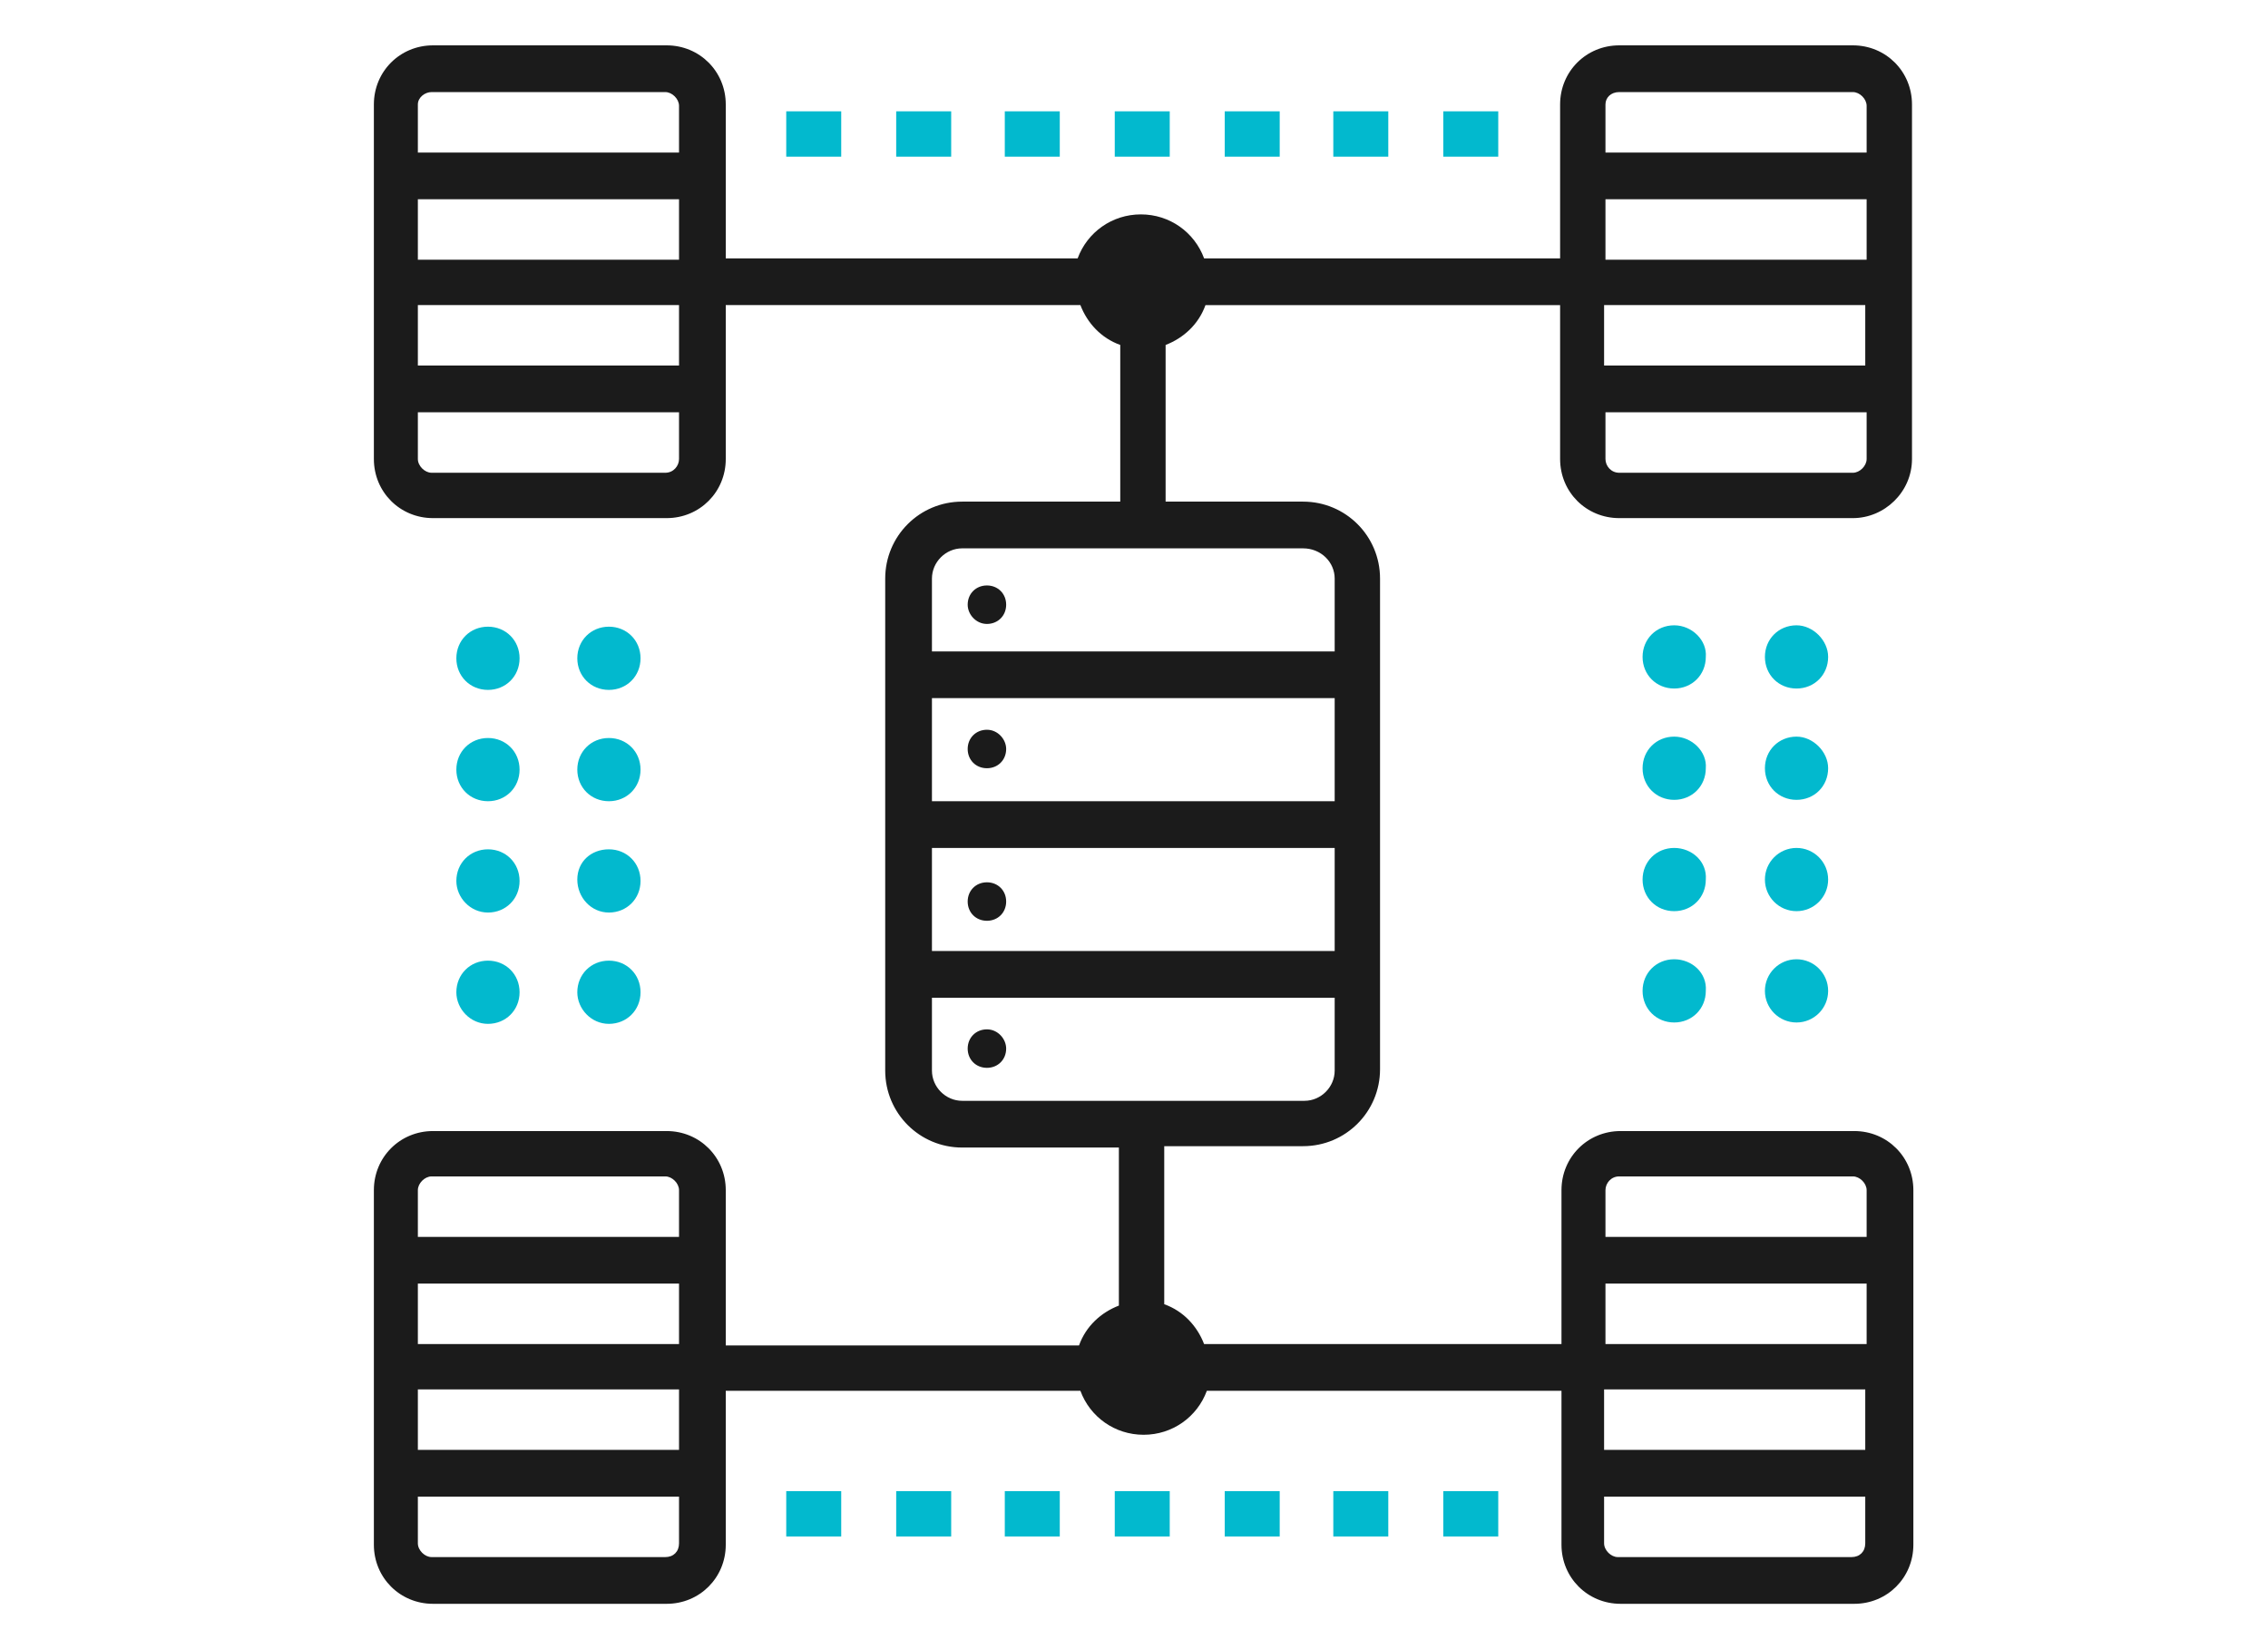 <?xml version="1.0" encoding="utf-8"?>
<!-- Generator: Adobe Illustrator 22.1.0, SVG Export Plug-In . SVG Version: 6.00 Build 0)  -->
<svg version="1.1" id="圖層_1" xmlns="http://www.w3.org/2000/svg" xmlns:xlink="http://www.w3.org/1999/xlink" x="0px" y="0px"
	 viewBox="0 0 165 120" style="enable-background:new 0 0 165 120;" xml:space="preserve">
<style type="text/css">
	.st0{fill:#1B1B1B;}
	.st1{fill:#02B9CE;}
</style>
<g>
	<path class="st0" d="M71.8,45.4c0.8,0,1.4-0.6,1.4-1.4c0-0.8-0.6-1.4-1.4-1.4c-0.8,0-1.4,0.6-1.4,1.4C70.4,44.7,71,45.4,71.8,45.4z
		"/>
	<path class="st0" d="M71.8,53.1c-0.8,0-1.4,0.6-1.4,1.4c0,0.8,0.6,1.4,1.4,1.4c0.8,0,1.4-0.6,1.4-1.4
		C73.2,53.8,72.6,53.1,71.8,53.1z"/>
	<path class="st0" d="M71.8,67c0.8,0,1.4-0.6,1.4-1.4c0-0.8-0.6-1.4-1.4-1.4c-0.8,0-1.4,0.6-1.4,1.4C70.4,66.4,71,67,71.8,67z"/>
	<path class="st0" d="M71.8,74.9c-0.8,0-1.4,0.6-1.4,1.4c0,0.8,0.6,1.4,1.4,1.4c0.8,0,1.4-0.6,1.4-1.4
		C73.2,75.6,72.6,74.9,71.8,74.9z"/>
	<path class="st0" d="M139.1,33.4V7.6c0-2.4-1.9-4.3-4.3-4.3h-17c-2.4,0-4.3,1.9-4.3,4.3v11.2H87.6c-0.7-1.9-2.5-3.2-4.6-3.2
		c-2.1,0-3.9,1.3-4.6,3.2H52.8V7.6c0-2.4-1.9-4.3-4.3-4.3h-17c-2.4,0-4.3,1.9-4.3,4.3v25.8c0,2.4,1.9,4.3,4.3,4.3h17
		c2.4,0,4.3-1.9,4.3-4.3V22.2h25.8c0.5,1.3,1.5,2.4,2.9,2.9v11.4H70c-3.1,0-5.6,2.5-5.6,5.6v35.8c0,3.1,2.5,5.6,5.6,5.6h11.4v11.5
		c-1.3,0.5-2.4,1.5-2.9,2.9H52.8V86.6c0-2.4-1.9-4.3-4.3-4.3h-17c-2.4,0-4.3,1.9-4.3,4.3v25.8c0,2.4,1.9,4.3,4.3,4.3h17
		c2.4,0,4.3-1.9,4.3-4.3v-11.2h25.8c0.7,1.9,2.5,3.2,4.6,3.2c2.1,0,3.9-1.3,4.6-3.2h25.8v11.2c0,2.4,1.9,4.3,4.3,4.3h17
		c2.4,0,4.3-1.9,4.3-4.3V86.6c0-2.4-1.9-4.3-4.3-4.3h-17c-2.4,0-4.3,1.9-4.3,4.3v11.2H87.6c-0.5-1.3-1.5-2.4-2.9-2.9V83.4h10.1
		c3.1,0,5.6-2.5,5.6-5.6V42.1c0-3.1-2.5-5.6-5.6-5.6H84.8V25.1c1.3-0.5,2.4-1.5,2.9-2.9h25.8v11.2c0,2.4,1.9,4.3,4.3,4.3h17
		C137.1,37.7,139.1,35.8,139.1,33.4z M30.4,18.9v-4.4h19v4.4H30.4z M49.4,22.2v4.4h-19v-4.4H49.4z M31.4,6.7h17c0.5,0,1,0.5,1,1v3.4
		h-19V7.6C30.4,7.1,30.9,6.7,31.4,6.7z M48.4,34.4h-17c-0.5,0-1-0.5-1-1V30h19v3.4C49.4,33.9,49,34.4,48.4,34.4z M30.4,97.8v-4.4h19
		v4.4H30.4z M49.4,101.1v4.4h-19v-4.4H49.4z M31.4,85.6h17c0.5,0,1,0.5,1,1V90h-19v-3.4C30.4,86.1,30.9,85.6,31.4,85.6z M48.4,113.3
		h-17c-0.5,0-1-0.5-1-1v-3.4h19v3.4C49.4,112.9,49,113.3,48.4,113.3z M135.7,101.1v4.4h-19v-4.4H135.7z M116.8,97.8v-4.4h19v4.4
		H116.8z M134.7,113.3h-17c-0.5,0-1-0.5-1-1v-3.4h19v3.4C135.7,112.9,135.3,113.3,134.7,113.3z M117.8,85.6h17c0.5,0,1,0.5,1,1V90
		h-19v-3.4C116.8,86.1,117.2,85.6,117.8,85.6z M67.8,58.3v-7.5h29.3v7.5H67.8z M97.1,61.7v7.5H67.8v-7.5H97.1z M94.9,80.1H70
		c-1.2,0-2.2-1-2.2-2.2v-5.3h29.3v5.3C97.1,79.1,96.1,80.1,94.9,80.1z M97.1,42.1v5.3H67.8v-5.3c0-1.2,1-2.2,2.2-2.2h24.8
		C96.1,39.9,97.1,40.9,97.1,42.1z M135.7,22.2v4.4h-19v-4.4H135.7z M116.8,18.9v-4.4h19v4.4H116.8z M117.8,6.7h17c0.5,0,1,0.5,1,1
		v3.4h-19V7.6C116.8,7.1,117.2,6.7,117.8,6.7z M116.8,33.4V30h19v3.4c0,0.5-0.5,1-1,1h-17C117.2,34.4,116.8,33.9,116.8,33.4z"/>
	<circle class="st1" cx="130.7" cy="72.1" r="2.3"/>
	<circle class="st1" cx="130.7" cy="64" r="2.3"/>
	<path class="st1" d="M130.7,53.6c-1.3,0-2.3,1-2.3,2.3c0,1.3,1,2.3,2.3,2.3c1.3,0,2.3-1,2.3-2.3C133,54.7,131.9,53.6,130.7,53.6z"
		/>
	<path class="st1" d="M130.7,45.5c-1.3,0-2.3,1-2.3,2.3c0,1.3,1,2.3,2.3,2.3c1.3,0,2.3-1,2.3-2.3C133,46.6,131.9,45.5,130.7,45.5z"
		/>
	<path class="st1" d="M121.8,69.8c-1.3,0-2.3,1-2.3,2.3c0,1.3,1,2.3,2.3,2.3c1.3,0,2.3-1,2.3-2.3C124.2,70.8,123.1,69.8,121.8,69.8z
		"/>
	<path class="st1" d="M121.8,61.7c-1.3,0-2.3,1-2.3,2.3c0,1.3,1,2.3,2.3,2.3c1.3,0,2.3-1,2.3-2.3C124.2,62.7,123.1,61.7,121.8,61.7z
		"/>
	<path class="st1" d="M121.8,53.6c-1.3,0-2.3,1-2.3,2.3c0,1.3,1,2.3,2.3,2.3c1.3,0,2.3-1,2.3-2.3C124.2,54.7,123.1,53.6,121.8,53.6z
		"/>
	<path class="st1" d="M121.8,45.5c-1.3,0-2.3,1-2.3,2.3c0,1.3,1,2.3,2.3,2.3c1.3,0,2.3-1,2.3-2.3C124.2,46.6,123.1,45.5,121.8,45.5z
		"/>
	<path class="st1" d="M44.3,74.5c1.3,0,2.3-1,2.3-2.3c0-1.3-1-2.3-2.3-2.3s-2.3,1-2.3,2.3C42,73.4,43,74.5,44.3,74.5z"/>
	<path class="st1" d="M44.3,66.4c1.3,0,2.3-1,2.3-2.3c0-1.3-1-2.3-2.3-2.3S42,62.7,42,64C42,65.3,43,66.4,44.3,66.4z"/>
	<path class="st1" d="M44.3,58.3c1.3,0,2.3-1,2.3-2.3c0-1.3-1-2.3-2.3-2.3S42,54.7,42,56C42,57.3,43,58.3,44.3,58.3z"/>
	<path class="st1" d="M44.3,50.2c1.3,0,2.3-1,2.3-2.3c0-1.3-1-2.3-2.3-2.3s-2.3,1-2.3,2.3C42,49.2,43,50.2,44.3,50.2z"/>
	<path class="st1" d="M35.5,74.5c1.3,0,2.3-1,2.3-2.3c0-1.3-1-2.3-2.3-2.3c-1.3,0-2.3,1-2.3,2.3C33.2,73.4,34.2,74.5,35.5,74.5z"/>
	<path class="st1" d="M35.5,66.4c1.3,0,2.3-1,2.3-2.3c0-1.3-1-2.3-2.3-2.3c-1.3,0-2.3,1-2.3,2.3C33.2,65.3,34.2,66.4,35.5,66.4z"/>
	<path class="st1" d="M35.5,58.3c1.3,0,2.3-1,2.3-2.3c0-1.3-1-2.3-2.3-2.3c-1.3,0-2.3,1-2.3,2.3C33.2,57.3,34.2,58.3,35.5,58.3z"/>
	<path class="st1" d="M35.5,50.2c1.3,0,2.3-1,2.3-2.3c0-1.3-1-2.3-2.3-2.3c-1.3,0-2.3,1-2.3,2.3C33.2,49.2,34.2,50.2,35.5,50.2z"/>
	<rect x="65.2" y="108.5" class="st1" width="4" height="3.3"/>
	<rect x="81.1" y="108.5" class="st1" width="4" height="3.3"/>
	<rect x="57.2" y="108.5" class="st1" width="4" height="3.3"/>
	<rect x="73.1" y="108.5" class="st1" width="4" height="3.3"/>
	<rect x="105" y="108.5" class="st1" width="4" height="3.3"/>
	<rect x="89.1" y="108.5" class="st1" width="4" height="3.3"/>
	<rect x="97" y="108.5" class="st1" width="4" height="3.3"/>
	<rect x="89.1" y="8.1" class="st1" width="4" height="3.3"/>
	<rect x="81.1" y="8.1" class="st1" width="4" height="3.3"/>
	<rect x="97" y="8.1" class="st1" width="4" height="3.3"/>
	<rect x="105" y="8.1" class="st1" width="4" height="3.3"/>
	<rect x="73.1" y="8.1" class="st1" width="4" height="3.3"/>
	<rect x="57.2" y="8.1" class="st1" width="4" height="3.3"/>
	<rect x="65.2" y="8.1" class="st1" width="4" height="3.3"/>
</g>
</svg>
